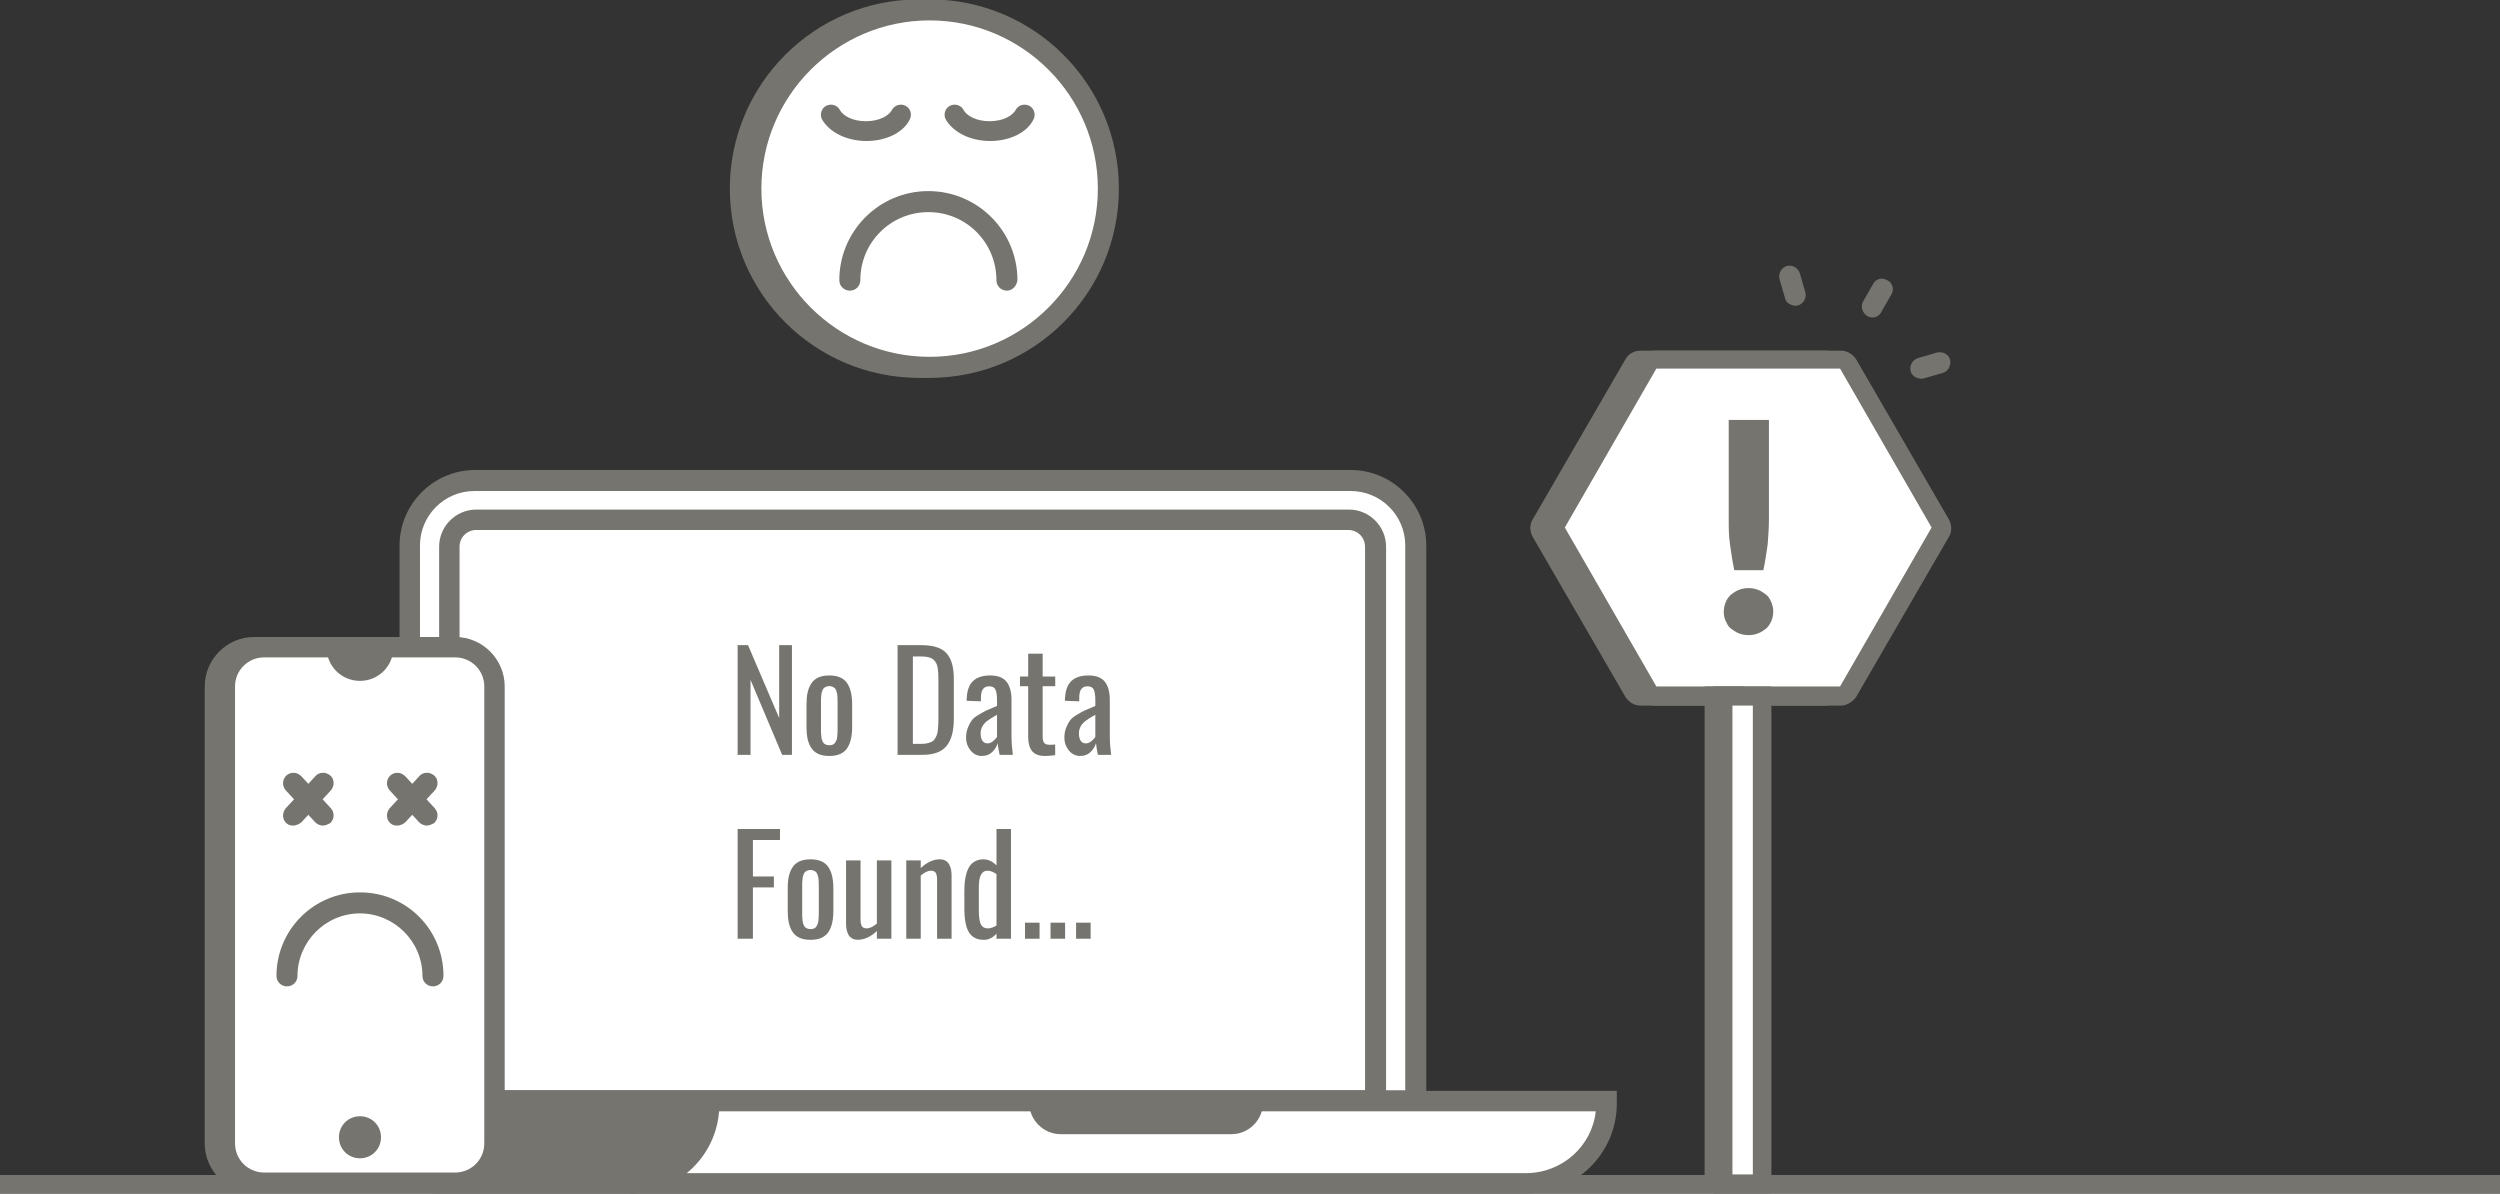 <svg width="775" height="370" viewBox="0 0 775 370" fill="none" xmlns="http://www.w3.org/2000/svg">
<rect x="0" y="0" width="775" height="370" fill="#333333" stroke="none"/>
<g clip-path="url(#clip0)">
<path d="M219.922 341.244H497.94V342.394C497.94 355.814 486.82 366.741 473.014 366.741H194.996" fill="white"/>
<path d="M473.015 370H194.996V363.674H473.015C484.327 363.674 493.53 355.238 494.681 344.503H219.922V338.176H501.2V342.585C501.008 357.539 488.545 370 473.015 370Z" fill="#76746F"/>
<path d="M123.862 337.984V358.497C123.862 364.824 129.039 370 135.366 370H194.996C210.527 370 222.99 357.731 222.99 342.394V337.984H123.862Z" fill="#76746F"/>
<path d="M127.121 341.244H438.885V169.088C438.885 157.969 429.874 148.959 418.753 148.959H147.062C135.941 148.959 126.93 157.969 126.93 169.088V341.244H127.121Z" fill="white"/>
<path d="M441.953 344.311H123.862V169.088C123.862 156.244 134.407 145.699 147.254 145.699H418.753C431.599 145.699 442.145 156.244 442.145 169.088V344.311H441.953ZM130.189 337.984H435.626V169.088C435.626 159.694 427.956 152.218 418.753 152.218H147.062C137.667 152.218 130.189 159.886 130.189 169.088V337.984Z" fill="#76746F"/>
<path d="M429.682 344.311H136.133V169.472C136.133 163.145 141.31 157.969 147.637 157.969H418.178C424.505 157.969 429.682 163.145 429.682 169.472V344.311ZM142.46 337.984H423.163V169.472C423.163 166.596 420.862 164.295 417.986 164.295H147.637C144.761 164.295 142.46 166.596 142.46 169.472V337.984Z" fill="#76746F"/>
<path d="M328.829 351.596H381.748C387.117 351.596 391.527 347.187 391.527 341.819V341.244H319.05V341.819C319.05 347.187 323.46 351.596 328.829 351.596Z" fill="#76746F"/>
<path d="M141.118 366.741H82.063C75.353 366.741 69.792 361.181 69.792 354.472V212.798C69.792 206.088 75.353 200.528 82.063 200.528H141.118C147.829 200.528 153.389 206.088 153.389 212.798V354.472C153.389 361.181 147.829 366.741 141.118 366.741Z" fill="white"/>
<path d="M141.118 197.461H82.063H78.804C70.367 197.461 63.465 204.363 63.465 212.798V354.471C63.465 362.907 70.367 369.808 78.804 369.808H82.063H141.118C149.555 369.808 156.457 362.907 156.457 354.471V212.798C156.457 204.363 149.555 197.461 141.118 197.461ZM150.13 354.471C150.13 359.456 146.103 363.482 141.118 363.482H91.267H81.872C76.886 363.482 72.86 359.456 72.86 354.471V212.798C72.86 207.813 76.886 203.788 81.872 203.788H91.267H141.118C146.103 203.788 150.13 207.813 150.13 212.798V354.471Z" fill="#76746F"/>
<path d="M118.11 352.554C118.11 356.197 115.234 359.073 111.591 359.073C107.948 359.073 105.072 356.197 105.072 352.554C105.072 348.912 107.948 346.036 111.591 346.036C115.234 346.036 118.11 348.912 118.11 352.554Z" fill="#76746F"/>
<path d="M121.945 200.72C121.945 206.471 117.343 211.073 111.591 211.073C105.839 211.073 101.237 206.471 101.237 200.72H121.945Z" fill="#76746F"/>
<path d="M134.216 305.777C132.49 305.777 130.956 304.435 130.956 302.518C130.956 291.782 122.136 283.155 111.591 283.155C100.854 283.155 92.225 291.974 92.225 302.518C92.225 304.244 90.883 305.777 88.966 305.777C87.24 305.777 85.706 304.435 85.706 302.518C85.706 288.332 97.21 276.637 111.591 276.637C125.971 276.637 137.475 288.14 137.475 302.518C137.475 304.435 135.941 305.777 134.216 305.777Z" fill="#76746F"/>
<path d="M100.087 255.933C99.32 255.933 98.361 255.549 97.786 254.974L88.582 245.005C87.432 243.663 87.432 241.746 88.774 240.404C90.116 239.254 92.034 239.254 93.376 240.596L102.579 250.565C103.729 251.907 103.73 253.824 102.387 255.166C101.62 255.549 100.853 255.933 100.087 255.933Z" fill="#76746F"/>
<path d="M90.883 255.933C90.116 255.933 89.349 255.741 88.774 255.166C87.432 254.016 87.432 251.907 88.582 250.565L97.786 240.596C98.936 239.254 101.045 239.254 102.387 240.404C103.73 241.554 103.729 243.663 102.579 245.005L93.376 254.974C92.609 255.549 91.65 255.933 90.883 255.933Z" fill="#76746F"/>
<path d="M132.298 255.933C131.531 255.933 130.573 255.549 129.997 254.974L120.794 245.005C119.644 243.663 119.644 241.746 120.986 240.404C122.328 239.254 124.245 239.254 125.588 240.596L134.791 250.565C135.941 251.907 135.941 253.824 134.599 255.166C133.832 255.549 133.065 255.933 132.298 255.933Z" fill="#76746F"/>
<path d="M123.095 255.933C122.328 255.933 121.561 255.741 120.986 255.166C119.644 254.016 119.644 251.907 120.794 250.565L129.997 240.596C131.148 239.254 133.257 239.254 134.599 240.404C135.941 241.554 135.941 243.663 134.791 245.005L125.588 254.974C124.821 255.549 124.054 255.933 123.095 255.933Z" fill="#76746F"/>
<path d="M775 364.249H0V370H775V364.249Z" fill="#76746F"/>
<path d="M284.921 117.135C252.517 117.135 226.249 90.871 226.249 58.471C226.249 26.073 252.517 -0.192 284.921 -0.192C317.324 -0.192 343.592 26.073 343.592 58.471C343.592 90.871 317.324 117.135 284.921 117.135Z" fill="#76746F"/>
<path d="M288.18 114.067C318.784 114.067 343.592 89.262 343.592 58.663C343.592 28.064 318.784 3.259 288.18 3.259C257.577 3.259 232.768 28.064 232.768 58.663C232.768 89.262 257.577 114.067 288.18 114.067Z" fill="white"/>
<path d="M288.18 117.135C255.777 117.135 229.509 90.871 229.509 58.471C229.509 26.073 255.777 -0.192 288.18 -0.192C320.584 -0.192 346.852 26.073 346.852 58.471C346.852 90.871 320.584 117.135 288.18 117.135ZM288.18 6.326C259.42 6.326 236.028 29.715 236.028 58.471C236.028 87.228 259.42 110.617 288.18 110.617C316.941 110.617 340.333 87.228 340.333 58.471C340.333 29.715 316.941 6.326 288.18 6.326Z" fill="#76746F"/>
<path d="M312.148 90.104C310.422 90.104 308.888 88.762 308.888 86.845C308.888 75.15 299.493 65.757 287.797 65.757C276.101 65.757 266.706 75.15 266.706 86.845C266.706 88.57 265.364 90.104 263.446 90.104C261.721 90.104 260.187 88.762 260.187 86.845C260.187 71.7 272.458 59.238 287.797 59.238C302.944 59.238 315.407 71.508 315.407 86.845C315.215 88.57 313.873 90.104 312.148 90.104Z" fill="#76746F"/>
<path d="M268.623 43.71C262.488 43.71 257.119 41.026 254.818 37C254.051 35.466 254.626 33.549 256.16 32.782C257.694 32.016 259.612 32.591 260.379 34.124C261.337 35.85 264.213 37.575 268.432 37.575C272.65 37.575 275.526 35.85 276.484 34.124C277.251 32.591 279.169 32.016 280.703 32.782C282.237 33.549 282.812 35.466 282.045 37C280.127 41.026 274.759 43.71 268.623 43.71Z" fill="#76746F"/>
<path d="M306.971 43.71C300.835 43.71 295.466 41.026 293.166 37C292.399 35.466 292.974 33.549 294.508 32.782C296.042 32.016 297.959 32.591 298.726 34.124C299.685 35.85 302.561 37.575 306.779 37.575C310.997 37.575 313.873 35.85 314.832 34.124C315.599 32.591 317.516 32.016 319.05 32.782C320.584 33.549 321.159 35.466 320.392 37C318.475 41.026 313.106 43.71 306.971 43.71Z" fill="#76746F"/>
<path d="M566.007 218.741H508.678C506.76 218.741 505.035 217.782 503.884 216.057L475.124 166.404C474.165 164.679 474.165 162.57 475.124 161.036L503.884 111.383C504.843 109.658 506.568 108.699 508.678 108.699H566.007C567.924 108.699 569.65 109.658 570.8 111.383L599.561 161.036C600.52 162.762 600.52 164.87 599.561 166.404L570.8 216.057C569.842 217.591 567.924 218.741 566.007 218.741Z" fill="#76746F"/>
<path d="M570.609 111.383H513.279C512.321 111.383 511.554 111.767 511.17 112.725L482.41 162.378C482.026 163.145 482.026 164.104 482.41 164.87L511.17 214.523C511.554 215.29 512.512 215.865 513.279 215.865H570.609C571.567 215.865 572.334 215.482 572.718 214.523L601.478 164.87C601.862 164.104 601.862 163.145 601.478 162.378L572.718 112.725C572.334 111.959 571.567 111.383 570.609 111.383Z" fill="white"/>
<path d="M570.609 218.741H513.279C511.362 218.741 509.636 217.782 508.486 216.057L479.725 166.404C478.767 164.679 478.767 162.57 479.725 161.036L508.486 111.383C509.445 109.658 511.17 108.699 513.279 108.699H570.609C572.526 108.699 574.252 109.658 575.402 111.383L604.163 161.036C605.121 162.762 605.121 164.87 604.163 166.404L575.402 216.057C574.252 217.591 572.526 218.741 570.609 218.741ZM513.471 212.798H570.417L598.794 163.529L570.417 114.259H513.471L485.094 163.529L513.471 212.798Z" fill="#76746F"/>
<path d="M534.37 189.601C534.37 188.642 534.562 187.684 534.946 186.725C535.329 185.767 535.904 185 536.479 184.425C537.246 183.85 538.013 183.275 538.972 182.891C539.931 182.508 540.889 182.316 542.04 182.316C543.19 182.316 544.149 182.508 545.108 182.891C546.066 183.275 546.833 183.85 547.6 184.425C548.367 185 548.751 185.959 549.134 186.725C549.518 187.684 549.709 188.642 549.709 189.601C549.709 190.56 549.518 191.518 549.134 192.477C548.751 193.435 548.175 194.202 547.6 194.777C546.833 195.352 546.066 195.927 545.108 196.311C544.149 196.694 543.19 196.886 542.04 196.886C540.889 196.886 539.931 196.694 538.972 196.311C538.013 195.927 537.246 195.352 536.479 194.777C535.712 194.202 535.329 193.244 534.946 192.477C534.562 191.71 534.37 190.751 534.37 189.601ZM548.367 130.171V160.845C548.367 163.528 548.175 166.212 547.984 168.705C547.6 171.389 547.217 174.073 546.641 176.756H537.63C537.055 174.073 536.671 171.389 536.288 168.705C535.904 166.021 535.904 163.528 535.904 160.845V130.171H548.367Z" fill="#76746F"/>
<path d="M540.698 212.798H528.427V369.808H540.698V212.798Z" fill="#76746F"/>
<path d="M546.258 215.865H533.987V367.124H546.258V215.865Z" fill="white"/>
<path d="M549.134 370H531.111V212.798H549.134V370ZM537.055 364.057H543.382V218.741H537.055V364.057Z" fill="#76746F"/>
<path d="M578.853 97.964C580.387 98.922 582.496 98.347 583.263 96.622L586.331 91.254C587.29 89.72 586.715 87.611 584.989 86.844C583.455 85.886 581.346 86.461 580.579 88.186L577.511 93.554C576.744 95.088 577.319 97.005 578.853 97.964Z" fill="#76746F"/>
<path d="M593.809 116.943C594.576 117.326 595.534 117.518 596.301 117.326L602.245 115.601C603.012 115.409 603.779 114.834 604.163 114.067C604.546 113.301 604.738 112.342 604.546 111.575C604.163 109.85 602.245 108.891 600.52 109.275L594.576 111C592.85 111.575 591.891 113.301 592.275 115.026C592.467 115.793 593.042 116.56 593.809 116.943Z" fill="#76746F"/>
<path d="M553.352 92.404C553.544 93.363 554.119 93.938 554.886 94.321C555.653 94.705 556.42 94.896 557.379 94.705C559.104 94.129 560.063 92.404 559.68 90.679L557.954 84.736C557.379 83.01 555.653 82.052 553.927 82.435C552.202 83.01 551.243 84.736 551.627 86.461L553.352 92.404Z" fill="#76746F"/>
<path d="M228.666 234V199.998H231.886L241.545 222.577V199.998H245.503V234H242.468L232.665 210.765V234H228.666ZM257.09 234.349C255.764 234.349 254.636 234.144 253.706 233.733C252.79 233.323 252.065 232.715 251.532 231.908C250.999 231.102 250.609 230.172 250.363 229.119C250.131 228.053 250.015 226.809 250.015 225.387V218.353C250.015 216.931 250.131 215.693 250.363 214.641C250.609 213.574 250.999 212.638 251.532 211.831C252.065 211.024 252.79 210.416 253.706 210.006C254.636 209.596 255.764 209.391 257.09 209.391C259.646 209.391 261.465 210.156 262.545 211.688C263.625 213.219 264.165 215.44 264.165 218.353V225.387C264.165 228.299 263.625 230.521 262.545 232.052C261.465 233.583 259.646 234.349 257.09 234.349ZM257.09 231.026C257.5 231.026 257.855 230.965 258.156 230.842C258.471 230.719 258.717 230.514 258.895 230.227C259.072 229.939 259.216 229.666 259.325 229.406C259.435 229.133 259.51 228.75 259.551 228.258C259.605 227.752 259.633 227.349 259.633 227.048C259.646 226.733 259.653 226.275 259.653 225.674V218.065C259.653 217.546 259.646 217.156 259.633 216.896C259.633 216.637 259.619 216.281 259.592 215.83C259.564 215.379 259.517 215.037 259.448 214.805C259.394 214.559 259.305 214.278 259.182 213.964C259.059 213.649 258.901 213.417 258.71 213.267C258.532 213.116 258.307 212.986 258.033 212.877C257.76 212.754 257.445 212.692 257.09 212.692C256.734 212.692 256.413 212.754 256.126 212.877C255.853 212.986 255.627 213.116 255.449 213.267C255.271 213.417 255.114 213.649 254.978 213.964C254.854 214.278 254.759 214.559 254.69 214.805C254.636 215.037 254.595 215.379 254.567 215.83C254.54 216.281 254.52 216.637 254.506 216.896C254.506 217.156 254.506 217.546 254.506 218.065V225.674C254.506 226.193 254.506 226.583 254.506 226.843C254.52 227.103 254.54 227.458 254.567 227.909C254.595 228.36 254.636 228.709 254.69 228.955C254.759 229.188 254.854 229.461 254.978 229.775C255.114 230.076 255.271 230.309 255.449 230.473C255.627 230.623 255.853 230.753 256.126 230.862C256.413 230.972 256.734 231.026 257.09 231.026ZM278.254 234V199.998H285.637C289.314 199.998 291.905 200.832 293.409 202.5C294.927 204.168 295.686 206.793 295.686 210.375V222.885C295.686 226.617 294.934 229.406 293.43 231.252C291.939 233.084 289.458 234 285.985 234H278.254ZM282.991 230.596H285.657C286.382 230.596 287.018 230.527 287.564 230.391C288.125 230.24 288.59 230.069 288.959 229.878C289.328 229.673 289.636 229.352 289.882 228.914C290.142 228.477 290.333 228.073 290.456 227.704C290.593 227.335 290.695 226.788 290.764 226.063C290.832 225.339 290.873 224.724 290.887 224.218C290.9 223.698 290.907 222.953 290.907 221.982V210.929C290.907 210.108 290.894 209.418 290.866 208.857C290.839 208.297 290.784 207.736 290.702 207.176C290.62 206.615 290.497 206.157 290.333 205.802C290.169 205.446 289.957 205.111 289.697 204.797C289.438 204.469 289.116 204.223 288.733 204.059C288.351 203.881 287.899 203.744 287.38 203.648C286.86 203.553 286.252 203.505 285.555 203.505H282.991V230.596ZM306.145 230.452C306.719 230.452 307.279 230.227 307.826 229.775C308.387 229.324 308.804 228.88 309.077 228.442V221.572C307.505 222.461 306.466 223.117 305.96 223.541C304.647 224.607 303.991 225.872 303.991 227.335C303.991 228.319 304.176 229.085 304.545 229.632C304.914 230.179 305.447 230.452 306.145 230.452ZM304.36 234.349C302.979 234.349 301.817 233.781 300.874 232.646C299.944 231.498 299.479 230.186 299.479 228.709C299.479 227.561 299.664 226.521 300.033 225.592C300.416 224.648 300.819 223.89 301.243 223.315C301.667 222.741 302.398 222.146 303.438 221.531C304.49 220.902 305.304 220.458 305.878 220.198C306.452 219.938 307.457 219.515 308.893 218.927C308.975 218.886 309.036 218.858 309.077 218.845V217.102C309.077 215.529 308.913 214.415 308.585 213.759C308.271 213.089 307.621 212.754 306.637 212.754C304.941 212.754 304.094 213.902 304.094 216.199V217.409L299.644 217.245C299.644 216.999 299.657 216.698 299.685 216.343C299.821 213.923 300.498 212.159 301.715 211.052C302.932 209.944 304.675 209.391 306.944 209.391C309.282 209.391 310.971 210.033 312.01 211.318C313.049 212.59 313.568 214.511 313.568 217.081V228.176C313.568 230.008 313.705 231.949 313.979 234H309.877C309.59 232.646 309.392 231.45 309.282 230.411C308.94 231.505 308.353 232.435 307.519 233.2C306.698 233.966 305.646 234.349 304.36 234.349ZM323.986 234.349C322.141 234.349 320.808 233.863 319.987 232.893C319.181 231.922 318.764 230.473 318.736 228.545V212.713H316.193V209.719H318.736V202.644H323.228V209.719H327.124V212.713H323.228V228.237C323.228 229.208 323.378 229.892 323.679 230.288C323.993 230.685 324.581 230.883 325.442 230.883C326.085 230.883 326.639 230.849 327.104 230.78V234.103C325.791 234.267 324.752 234.349 323.986 234.349ZM336.619 230.452C337.193 230.452 337.754 230.227 338.301 229.775C338.861 229.324 339.278 228.88 339.552 228.442V221.572C337.979 222.461 336.94 223.117 336.435 223.541C335.122 224.607 334.466 225.872 334.466 227.335C334.466 228.319 334.65 229.085 335.02 229.632C335.389 230.179 335.922 230.452 336.619 230.452ZM334.835 234.349C333.454 234.349 332.292 233.781 331.349 232.646C330.419 231.498 329.954 230.186 329.954 228.709C329.954 227.561 330.139 226.521 330.508 225.592C330.891 224.648 331.294 223.89 331.718 223.315C332.142 222.741 332.873 222.146 333.912 221.531C334.965 220.902 335.778 220.458 336.353 220.198C336.927 219.938 337.932 219.515 339.367 218.927C339.449 218.886 339.511 218.858 339.552 218.845V217.102C339.552 215.529 339.388 214.415 339.06 213.759C338.745 213.089 338.096 212.754 337.111 212.754C335.416 212.754 334.568 213.902 334.568 216.199V217.409L330.118 217.245C330.118 216.999 330.132 216.698 330.159 216.343C330.296 213.923 330.973 212.159 332.189 211.052C333.406 209.944 335.149 209.391 337.419 209.391C339.757 209.391 341.445 210.033 342.484 211.318C343.523 212.59 344.043 214.511 344.043 217.081V228.176C344.043 230.008 344.18 231.949 344.453 234H340.352C340.064 232.646 339.866 231.45 339.757 230.411C339.415 231.505 338.827 232.435 337.993 233.2C337.173 233.966 336.12 234.349 334.835 234.349ZM228.666 291V256.998H241.791V260.402H233.403V271.702H239.904V275.086H233.403V291H228.666ZM251.266 291.349C249.939 291.349 248.812 291.144 247.882 290.733C246.966 290.323 246.241 289.715 245.708 288.908C245.175 288.102 244.785 287.172 244.539 286.119C244.307 285.053 244.19 283.809 244.19 282.387V275.353C244.19 273.931 244.307 272.693 244.539 271.641C244.785 270.574 245.175 269.638 245.708 268.831C246.241 268.024 246.966 267.416 247.882 267.006C248.812 266.596 249.939 266.391 251.266 266.391C253.822 266.391 255.641 267.156 256.721 268.688C257.801 270.219 258.341 272.44 258.341 275.353V282.387C258.341 285.299 257.801 287.521 256.721 289.052C255.641 290.583 253.822 291.349 251.266 291.349ZM251.266 288.026C251.676 288.026 252.031 287.965 252.332 287.842C252.646 287.719 252.893 287.514 253.07 287.227C253.248 286.939 253.392 286.666 253.501 286.406C253.61 286.133 253.686 285.75 253.727 285.258C253.781 284.752 253.809 284.349 253.809 284.048C253.822 283.733 253.829 283.275 253.829 282.674V275.065C253.829 274.546 253.822 274.156 253.809 273.896C253.809 273.637 253.795 273.281 253.768 272.83C253.74 272.379 253.692 272.037 253.624 271.805C253.569 271.559 253.48 271.278 253.357 270.964C253.234 270.649 253.077 270.417 252.886 270.267C252.708 270.116 252.482 269.986 252.209 269.877C251.936 269.754 251.621 269.692 251.266 269.692C250.91 269.692 250.589 269.754 250.302 269.877C250.028 269.986 249.803 270.116 249.625 270.267C249.447 270.417 249.29 270.649 249.153 270.964C249.03 271.278 248.935 271.559 248.866 271.805C248.812 272.037 248.771 272.379 248.743 272.83C248.716 273.281 248.695 273.637 248.682 273.896C248.682 274.156 248.682 274.546 248.682 275.065V282.674C248.682 283.193 248.682 283.583 248.682 283.843C248.695 284.103 248.716 284.458 248.743 284.909C248.771 285.36 248.812 285.709 248.866 285.955C248.935 286.188 249.03 286.461 249.153 286.775C249.29 287.076 249.447 287.309 249.625 287.473C249.803 287.623 250.028 287.753 250.302 287.862C250.589 287.972 250.91 288.026 251.266 288.026ZM265.908 291.328C265.225 291.328 264.63 291.185 264.124 290.897C263.632 290.61 263.256 290.221 262.996 289.729C262.736 289.223 262.552 288.696 262.442 288.149C262.333 287.603 262.278 287.008 262.278 286.365V266.719H266.77V285.053C266.77 285.982 266.906 286.673 267.18 287.124C267.453 287.575 267.959 287.801 268.697 287.801C269.6 287.801 270.646 287.302 271.835 286.304V266.719H276.326V291H271.835V288.601C269.921 290.419 267.945 291.328 265.908 291.328ZM280.94 291V266.719H285.432V269.118C287.346 267.3 289.321 266.391 291.358 266.391C292.042 266.391 292.63 266.534 293.122 266.821C293.628 267.108 294.011 267.505 294.271 268.011C294.53 268.503 294.715 269.022 294.824 269.569C294.934 270.116 294.988 270.711 294.988 271.354V291H290.497V272.666C290.497 271.736 290.36 271.046 290.087 270.595C289.813 270.144 289.308 269.918 288.569 269.918C287.667 269.918 286.621 270.417 285.432 271.415V291H280.94ZM306.165 287.801C307.04 287.801 307.956 287.5 308.913 286.898V270.984C307.929 270.273 306.985 269.918 306.083 269.918C304.319 269.918 303.438 271.606 303.438 274.983V281.854C303.438 282.619 303.451 283.269 303.479 283.802C303.52 284.335 303.595 284.875 303.704 285.422C303.813 285.955 303.964 286.386 304.155 286.714C304.347 287.028 304.613 287.288 304.955 287.493C305.297 287.698 305.7 287.801 306.165 287.801ZM305.037 291.349C302.932 291.362 301.387 290.604 300.402 289.072C299.432 287.541 298.946 285.005 298.946 281.464V276.747C298.946 275.544 298.987 274.471 299.069 273.527C299.165 272.584 299.343 271.654 299.603 270.738C299.876 269.809 300.225 269.043 300.648 268.441C301.072 267.826 301.64 267.334 302.351 266.965C303.075 266.582 303.916 266.391 304.873 266.391C306.336 266.391 307.683 267.02 308.913 268.277V256.998H313.404V291H308.913V289.441C307.737 290.713 306.445 291.349 305.037 291.349ZM317.752 291V286.017H322.264V291H317.752ZM325.668 291V286.017H330.18V291H325.668ZM333.584 291V286.017H338.096V291H333.584Z" fill="#76746F"/>
</g>
<defs>
<clipPath id="clip0">
<rect width="775" height="370" fill="white"/>
</clipPath>
</defs>
</svg>

